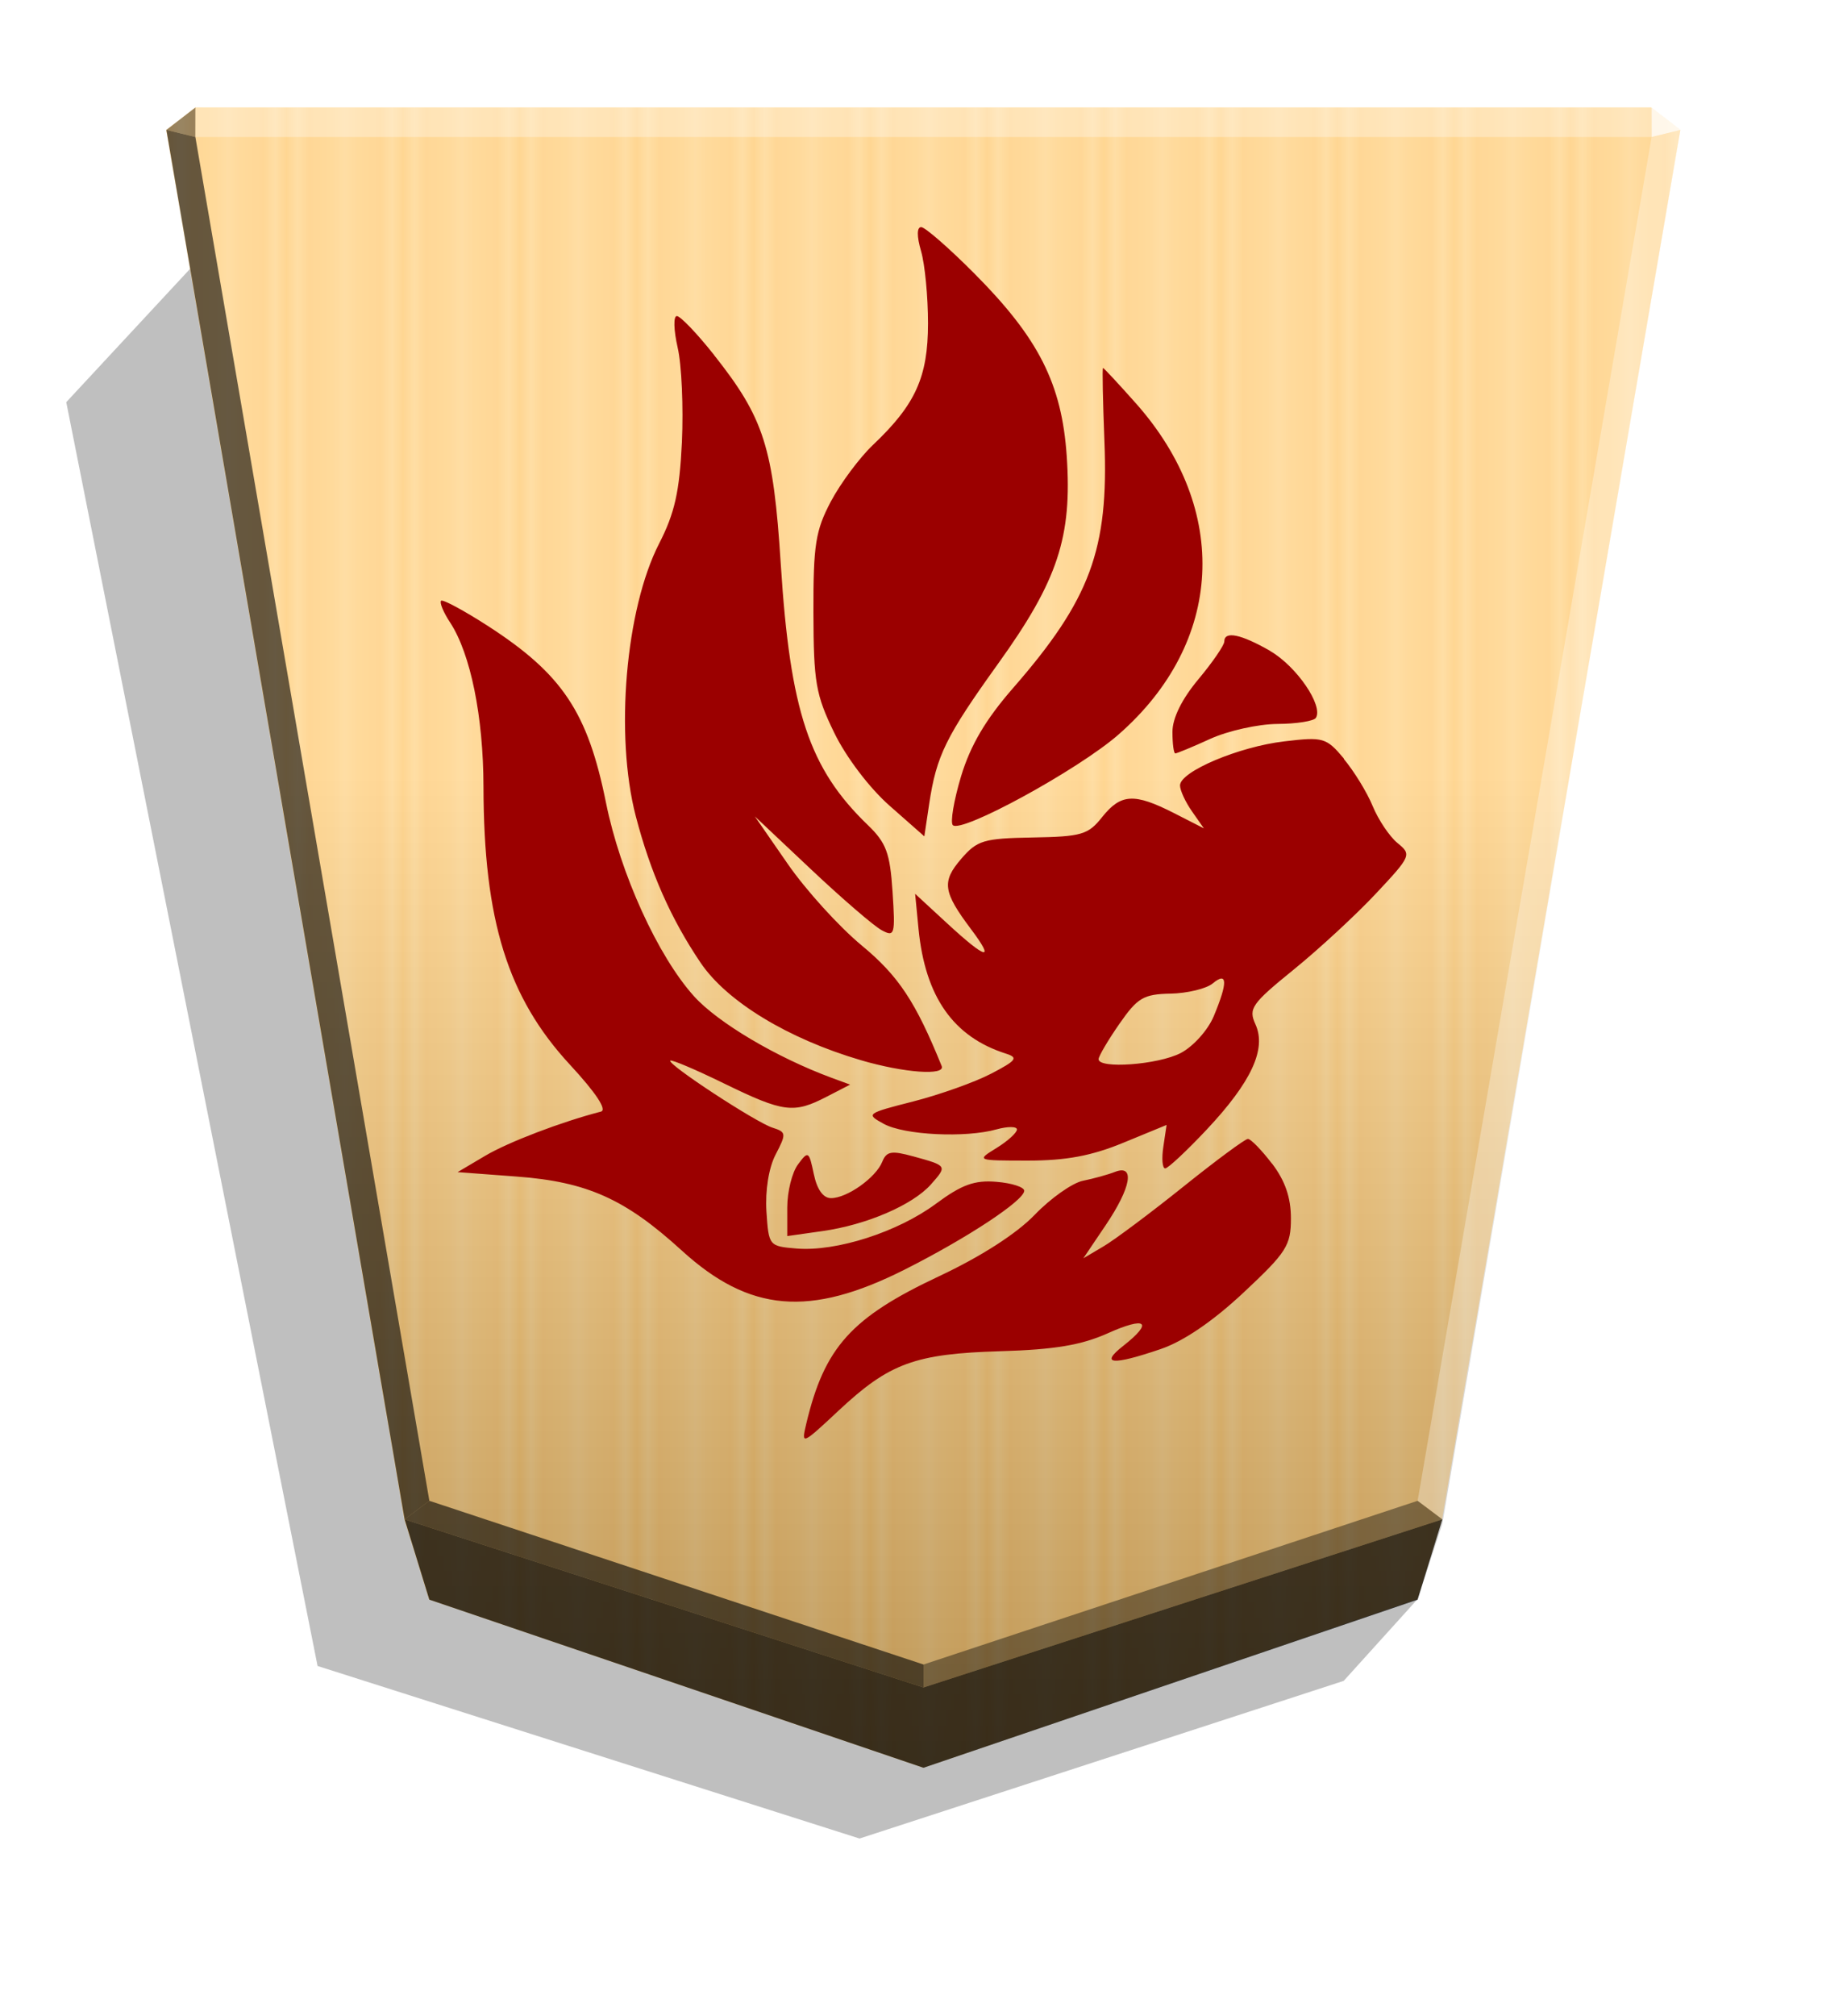 <svg xmlns="http://www.w3.org/2000/svg" width="498.898" height="544.252" viewBox="0 0 1320 1440"><defs><linearGradient id="b" x1="-1430.769" x2="-1409.955" y1="-77.47" y2="-77.47" gradientUnits="userSpaceOnUse" spreadMethod="reflect"><stop offset="0" stop-color="#ffd285"/><stop offset=".232" stop-color="#ffcd79"/><stop offset=".616" stop-color="#ffca73"/><stop offset=".808" stop-color="#ffd386"/><stop offset="1" stop-color="#ffc86e"/></linearGradient><linearGradient id="c" x1="-904.556" x2="-904.556" y1="-406.052" y2="184.159" gradientUnits="userSpaceOnUse"><stop offset="0"/><stop offset=".596" stop-color="#fff"/></linearGradient><filter id="a" width="1.024" height="1.021" x="-.012" y="-.01" style="color-interpolation-filters:sRGB"><feGaussianBlur stdDeviation="2.441"/></filter><filter id="d" width="1.083" height="1.067" x="-.042" y="-.033" style="color-interpolation-filters:sRGB"><feGaussianBlur in="SourceGraphic" result="result0" stdDeviation="6"/><feDiffuseLighting lighting-color="#FFF" result="result5" surfaceScale="4"><feDistantLight azimuth="235" elevation="45"/></feDiffuseLighting><feComposite in="result5" in2="SourceGraphic" k1="1.4" operator="arithmetic" result="fbSourceGraphic"/><feGaussianBlur in="fbSourceGraphic" result="result0" stdDeviation="6"/><feSpecularLighting in="result0" lighting-color="#FFF" result="result1" specularExponent="25" surfaceScale="4"><feDistantLight azimuth="280" elevation="45"/></feSpecularLighting><feComposite in="fbSourceGraphic" in2="result1" k2="1" k3="1" operator="arithmetic" result="result4"/><feComposite in="result4" in2="SourceGraphic" operator="in" result="result2"/></filter></defs><path d="m-2681.73 217.274 26.181 28.949 172.576 56.161 193.177-61.463 89.581-450.194-45.894-49.39z" filter="url(#a)" opacity=".5" transform="matrix(-2.005 0 0 2.005 -4364.078 706.823)"/><path fill="url(#b)" d="m-1220.686-363.581-176.123 60.03-8.809 28.459-84.914 494.898 10.349 7.986h518.995l10.348-7.986-84.914-495.039-8.809-28.459z" transform="rotate(180 -893.82 266.77)scale(2.005)"/><path fill="url(#c)" d="m-905.02-407.213-176.123 59.888-8.809 26.778-84.914 496.72 10.349 7.986h518.995l10.349-7.986-84.914-494.898-8.809-28.601z" opacity=".25" style="mix-blend-mode:overlay" transform="rotate(180 -577.344 223.027)scale(2.005)"/><path d="m139.629 97.854.043-21.064-20.75 16.013zm891.185 987.285-17.664-13.248L660 1188.821v16.402z" opacity=".4"/><path d="m289.186 1085.139 17.664-13.248L660 1188.821v16.402z" opacity=".6"/><path d="m289.186 1085.139 17.664-13.248L139.629 97.854l-20.707-5.052z" opacity=".6"/><g fill="#fff"><path d="m1030.814 1085.139-17.664-13.248 167.221-974.037 20.707-5.052z" opacity=".3"/><path d="m1180.371 97.854-.043-21.064 20.75 16.013z" opacity=".8"/><path d="M1180.371 97.854H139.629l.043-21.064h1040.656z" opacity=".3"/></g><path d="m306.849 1142.487-17.663-57.348L660 1205.223l370.814-120.084-17.663 57.348L660 1262.571z" opacity=".7"/><path d="M696.394 195.389c45.93 46.168 62.425 78.734 65.954 130.24 3.96 57.756-6.289 88.89-48.904 148.207-37.592 52.356-44.186 65.775-49.41 100.484l-3.442 23.015-24.85-21.892c-14.415-12.695-31.02-34.579-39.561-52.132-13.188-27.11-14.73-36.001-14.852-85.827-.123-48.586 1.524-58.58 12.507-79.41 7-13.096 20.51-31.266 30.117-40.365 30.32-28.72 39.247-48.435 39.267-86.72.01-18.946-2.21-42.166-4.964-51.611-3.142-10.762-3.037-17.168.098-17.168 2.733 0 19.863 14.925 38.01 33.153zm-186.095 58.154c35.767 45.148 42.382 65.876 47.707 149.539 6.696 104.942 20.318 145.815 62.091 186.073 13.307 12.835 15.956 19.955 17.782 47.804 2.032 30.732 1.524 32.419-7.81 27.393-5.479-2.956-28.129-22.425-50.303-43.308l-40.31-37.97 23.524 33.966c12.934 18.681 36.721 44.887 52.86 58.226 26.304 21.75 38.516 40.17 57.13 86.08 2.95 7.092-26.83 4.923-57.707-4.13-52.07-15.298-95.84-41.891-114.577-69.618-21.22-31.397-35.818-64.372-46.316-104.68-15.057-57.785-7.308-147.867 16.637-194.598 11.188-21.806 14.617-37.058 16.332-72.604 1.117-24.745-.169-55.122-3.043-67.49-2.827-12.378-3.132-22.495-.584-22.495 2.514 0 14.513 12.507 26.619 27.801zm301.395 34.4c67.81 76.322 62.881 170.894-12.335 236.694-28.626 25.042-112.32 70.77-118.4 64.69-1.931-1.88.71-17.638 5.885-34.858 6.695-22.161 17.548-40.565 37.136-63.01 55.212-63.307 68.43-98.973 65.326-176.23-1.118-28.836-1.626-52.429-1.016-52.429.584 0 11.118 11.323 23.401 25.146zM348.798 447.138c53.052 34.296 71.25 61.512 84.264 126.075 10.224 50.7 37.088 109.714 63.014 138.412 17.013 18.824 58.956 43.643 98.283 58.176l13.198 4.846-16.909 8.72c-23.393 12.103-30.715 11.148-72.953-9.429-20.348-9.946-37.745-17.328-38.649-16.42-2.438 2.463 61.056 44.076 73.086 47.898 9.84 3.13 9.942 4.26 2.21 19.119-4.965 9.537-7.505 25.658-6.591 40.674 1.626 24.628 1.829 24.884 21.615 26.519 28.372 2.286 72.113-11.717 99.501-31.975 18.481-13.676 27.602-16.983 43.264-15.677 10.924.863 19.852 3.782 19.852 6.368 0 6.947-40.88 33.879-85.441 56.315-67.933 34.214-110.91 30.515-159.419-13.716-40.322-36.761-67.598-48.97-117.743-52.726l-42.34-3.172 19.68-11.639c16.587-9.832 54.533-24.28 82.754-31.584 4.56-1.168-3.564-13.41-22.055-33.392-44.602-48.18-61.705-103.059-61.887-198.647-.099-50.178-9.23-94.916-23.82-117.246-4.87-7.326-7.712-14.351-6.49-15.568 1.22-1.168 16.332 6.947 33.588 18.072zM907.815 465c18.837 10.914 38.02 38.974 32.613 47.71-1.423 2.286-13.764 4.26-27.418 4.348-13.666.063-35.22 4.847-47.91 10.582-12.69 5.791-24.01 10.465-25.148 10.465-1.118 0-2.032-6.947-2.032-15.38 0-9.837 6.695-23.393 18.524-37.557 10.185-12.194 18.524-24.333 18.524-26.967 0-7.805 11.918-5.283 32.866 6.731zm52.556 77.036c7.305 8.72 16.604 23.848 20.652 33.692 4.062 9.833 12.04 21.735 17.752 26.398 10.143 8.217 9.739 9.235-15.349 35.983-14.15 15.124-40.606 39.566-58.774 54.319-30.208 24.513-32.56 27.88-27.408 39.191 8.014 17.607-2.95 41.174-34.762 75.064-14.374 15.286-27.765 27.802-29.743 27.802-2.032 0-2.634-7.02-1.32-15.512l2.31-15.524-30.978 12.745c-22.621 9.33-40.98 12.728-68.035 12.723-37.056-.015-37.056-.015-22.5-9.024 8.014-4.923 14.557-10.91 14.557-13.186 0-2.286-6.59-2.286-14.556-.097-22.256 6.226-65.936 4.13-80.725-3.998-12.86-7.02-12.276-7.404 21.178-15.94 18.928-4.852 43.933-13.73 55.579-19.795 18.308-9.537 19.74-11.475 10.591-14.394-37.522-11.943-57.596-40.53-62.385-88.89l-2.438-25.225 23.058 21.263c27.895 25.706 34.357 27.262 16.919 4.044-20.046-26.672-21.087-33.98-7.1-50.215 11.464-13.325 16.008-14.684 51.146-15.316 34.854-.61 39.631-1.956 49.623-14.565 13.35-16.74 22.916-17.277 51.155-2.956l21.547 10.995-8.522-12.171c-4.668-6.66-8.521-15.004-8.521-18.463 0-9.947 42.087-27.693 74.446-31.476 28.058-3.347 30.076-2.695 42.737 12.347zm-123.795 167.62c-19.393.406-23.625 2.956-36.588 21.618-8.118 11.645-14.75 22.959-14.841 25.146-.33 7.162 42.432 4.13 58.733-4.349 8.925-4.704 19.375-16.287 23.563-26.293 10.143-24.211 9.84-32.18-.71-23.416-4.56 3.782-18.088 7.02-30.148 7.325zm72.508 121.364c9.332 12.225 13.5 24.323 13.5 39.092 0 19.464-3.038 24.252-33.87 53.087-21.832 20.42-42.868 34.758-59.17 40.314-34.732 11.826-43.79 11.03-26.769-2.286 21.74-17.09 16.451-21.319-11.199-8.926-18.847 8.425-38.009 11.623-76.495 12.75-61.207 1.83-79.467 8.523-115.652 42.327-26.404 24.694-26.87 24.89-23.23 9.538C589.222 962.2 608.323 941 671.144 911.5c29.903-14.041 55.355-30.384 68.35-43.882 11.392-11.826 26.881-22.746 34.407-24.28 7.506-1.524 17.861-4.348 22.957-6.368 14.465-5.572 11.544 11.161-6.696 38.127l-15.918 23.59 14.597-8.622c8.014-4.777 33.648-23.911 56.937-42.591 23.29-18.68 44.014-33.988 46.053-34.044 2.032-.043 9.738 7.881 17.203 17.625zm-256.462-5.138c24.458 6.73 24.458 6.73 12.761 19.98-13.134 14.785-45.992 28.927-77.6 33.4l-25.146 3.564v-20.482c0-11.27 3.441-25.106 7.711-30.758 7.305-9.832 7.808-9.429 11.25 6.947 2.311 11.026 6.695 17.2 12.303 17.2 11.474 0 32.086-14.642 36.63-25.997 3.038-7.48 6.591-8.112 22.116-3.825z" style="fill:#9b0000;fill-opacity:1;stroke-width:5.293;filter:url(#d)"/></svg>